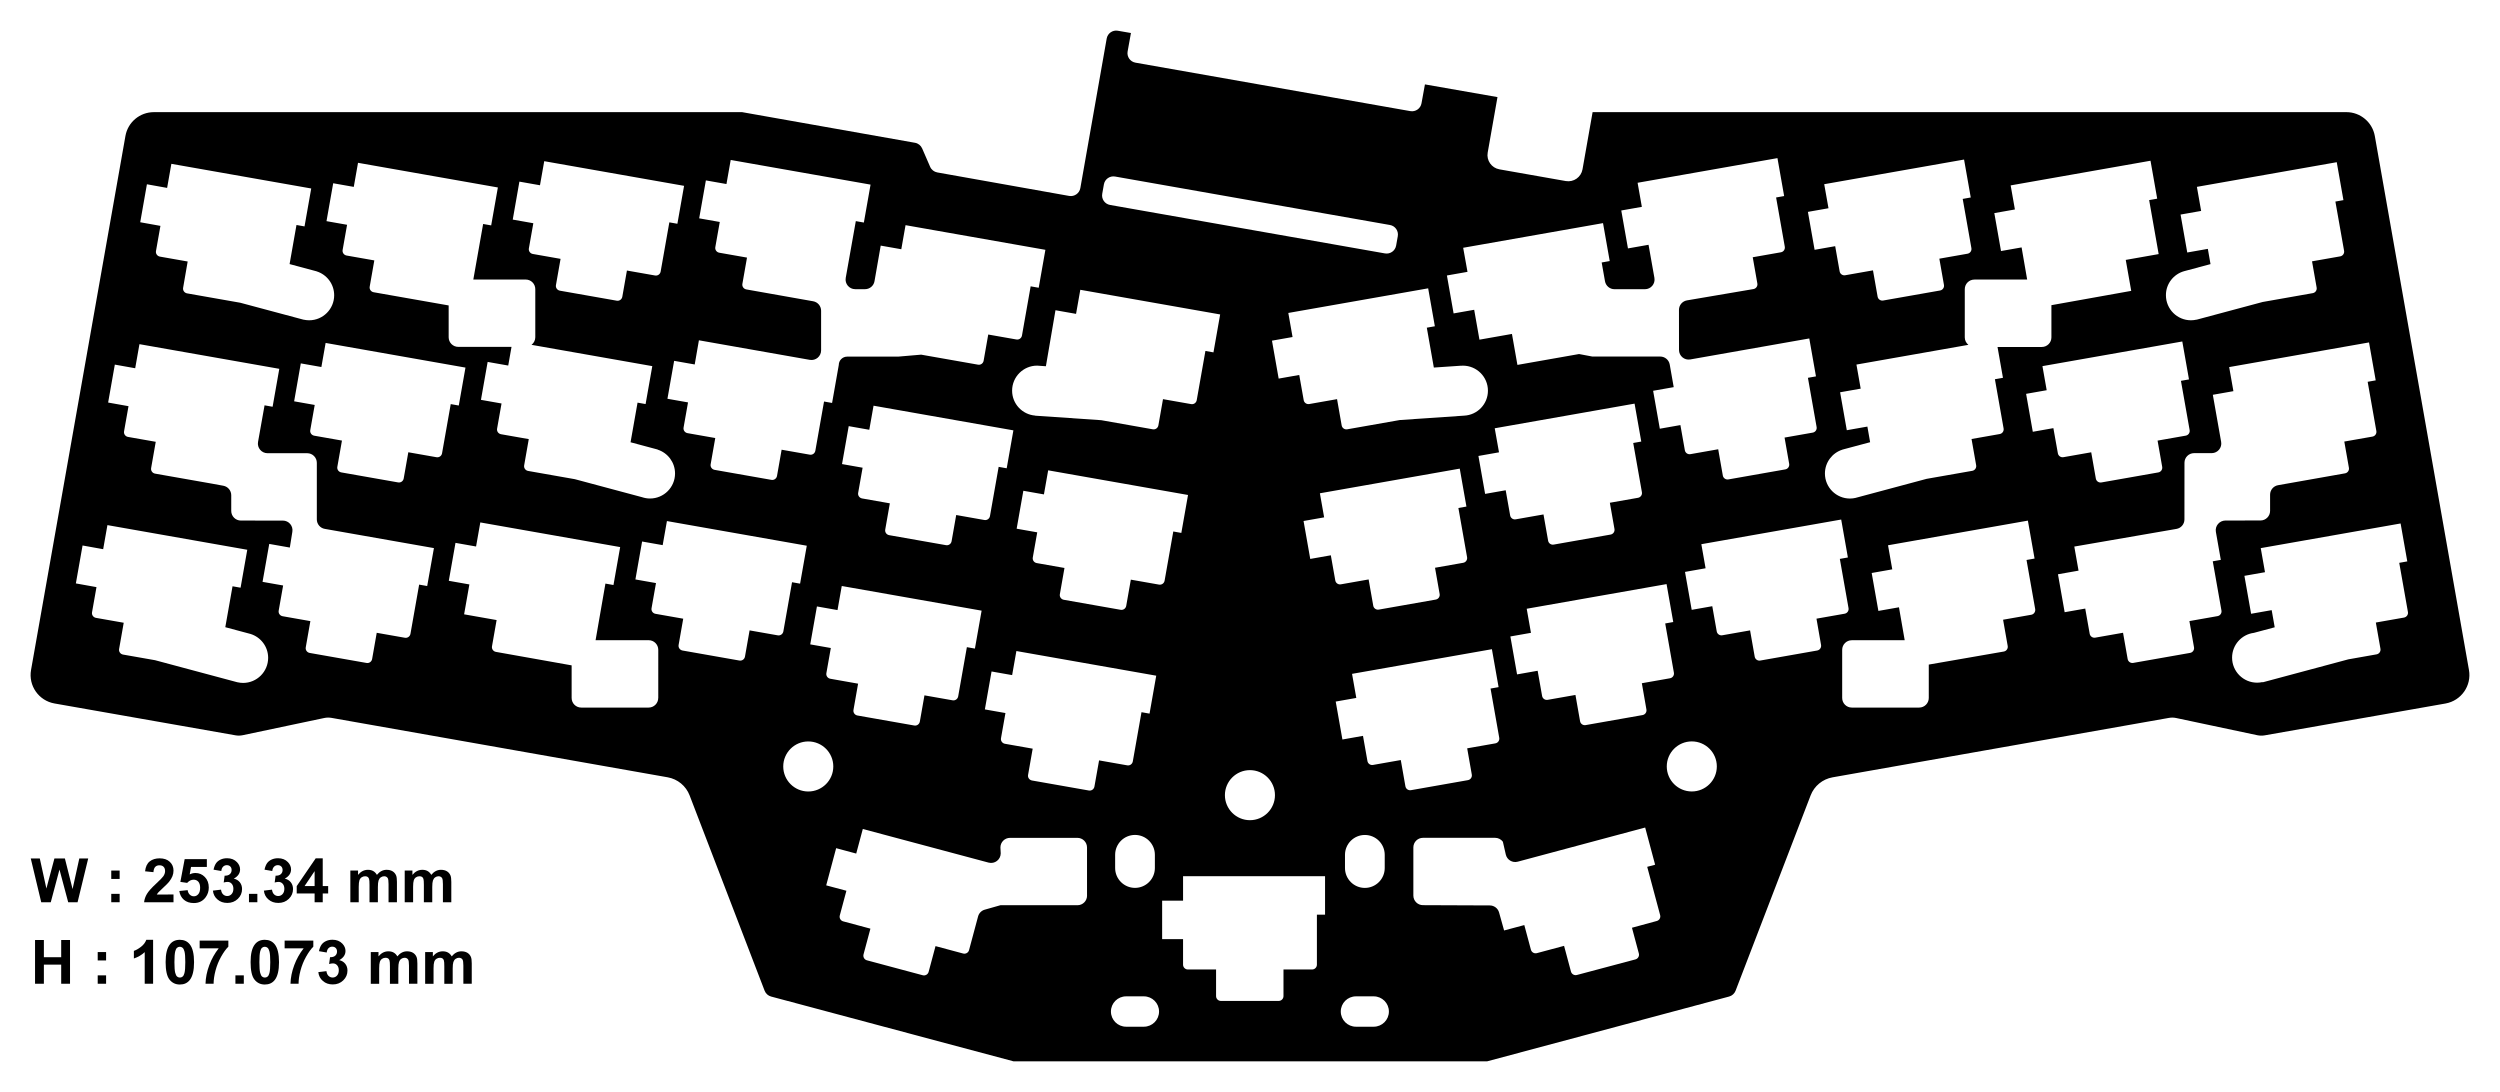 <?xml version="1.0" encoding="utf-8"?>
<!-- Generator: Adobe Illustrator 24.2.3, SVG Export Plug-In . SVG Version: 6.00 Build 0)  -->
<svg version="1.1" id="cut" xmlns="http://www.w3.org/2000/svg" xmlns:xlink="http://www.w3.org/1999/xlink" x="0px" y="0px"
	 viewBox="0 0 736.14 321.52" style="enable-background:new 0 0 736.14 321.52;" xml:space="preserve">
<path d="M727,197.28L699.28,40.05c-0.72-4.06-4.25-7.03-8.37-7.03H468.95l-2.97,16.84c-0.41,2.31-2.61,3.86-4.93,3.45l-19.54-3.45
	c-2.31-0.41-3.86-2.61-3.45-4.93l2.88-16.34l-21.36-3.74l-1.01,5.56c-0.27,1.55-1.75,2.58-3.29,2.31l-80.94-14.27
	c-1.55-0.27-2.58-1.75-2.31-3.29l0.98-5.44l-3.86-0.67c-1.54-0.27-3.01,0.76-3.28,2.3l-7.76,44.04c-0.27,1.54-1.75,2.57-3.29,2.3
	l-38.84-6.92c-0.93-0.17-1.72-0.79-2.1-1.66l-2.35-5.41c-0.38-0.87-1.17-1.5-2.11-1.66l-50.9-9.02l-173.22,0
	c-4.13,0-7.66,2.96-8.37,7.02L9.14,197.28c-0.82,4.63,2.27,9.04,6.9,9.86l53.31,9.38c0.71,0.13,1.44,0.11,2.15-0.04l23.98-5.06
	c0.71-0.15,1.45-0.16,2.17-0.03l98.95,17.49c2.94,0.52,5.39,2.54,6.46,5.33l22.09,57.52c0.33,0.84,1.04,1.48,1.91,1.71l71.39,19.08
	h139.43l71.26-19.08c0.87-0.23,1.58-0.87,1.91-1.71l22.1-57.52c1.07-2.78,3.52-4.8,6.46-5.32l99.04-17.5
	c0.72-0.13,1.46-0.12,2.17,0.04l23.86,5.06c0.71,0.15,1.44,0.16,2.16,0.04l53.26-9.38C724.73,206.32,727.82,201.91,727,197.28z
	 M643.13,79.85l7.77-2.08l-0.79-4.49l-6.06,1.07l-1.97-11.17l6.06-1.07l-1.25-7.09l41.18-7.26l1.97,11.17l-2.37,0.42l2.56,14.5
	c0.14,0.77-0.38,1.51-1.15,1.64l-8.29,1.46l1.36,7.73c0.14,0.77-0.38,1.51-1.15,1.64l-14.74,2.6l-19.47,5.22l0-0.02
	c-0.53,0.12-1.08,0.19-1.65,0.19c-4.07,0-7.37-3.3-7.37-7.37C637.75,83.56,640.03,80.72,643.13,79.85z M595.27,72.85l-6.06,1.07
	l-1.97-11.17l6.06-1.07l-1.25-7.09l41.18-7.26l1.97,11.17l-2.37,0.42l2.8,15.9l-9.69,1.71l1.61,9.12l-23.5,4.21v9.48
	c0,1.57-1.27,2.83-2.83,2.83h-13.04l1.6,9.08l-2.37,0.42l2.56,14.5c0.14,0.77-0.38,1.51-1.15,1.64l-8.29,1.46l1.36,7.73
	c0.14,0.77-0.38,1.51-1.15,1.64L567.3,141l-20.34,5.45c-0.14,0.04-0.28,0.08-0.42,0.11l-0.21,0.06l0,0
	c-0.52,0.11-1.05,0.18-1.6,0.18c-4.07,0-7.37-3.3-7.37-7.37c0-3.3,2.17-6.09,5.16-7.03l0-0.01l8.15-2.18l-0.81-4.6l-6.06,1.07
	l-1.97-11.17l6.06-1.07l-1.25-7.09l32.96-5.81c-0.64-0.52-1.06-1.3-1.06-2.19V85.15c0-1.57,1.27-2.83,2.83-2.83h15.54L595.27,72.85z
	 M537.15,54.24l41.18-7.26l1.97,11.17l-2.37,0.42l2.56,14.5c0.14,0.77-0.38,1.51-1.15,1.64l-8.29,1.46l1.36,7.73
	c0.14,0.77-0.38,1.51-1.15,1.64l-16.75,2.95c-0.77,0.14-1.51-0.38-1.64-1.15l-1.36-7.73l-8.18,1.44c-0.77,0.14-1.51-0.38-1.64-1.15
	l-1.31-7.41l-6.06,1.07l-1.97-11.17l6.06-1.07L537.15,54.24z M430.84,72.96l41.18-7.26l1.97,11.17l-2.37,0.42l0.98,5.53
	c0.24,1.35,1.42,2.34,2.79,2.34h8.97c1.76,0,3.1-1.59,2.79-3.33l-1.73-9.75l-6.06,1.07l-1.97-11.17l6.06-1.07l-1.25-7.09l41.18-7.26
	l1.97,11.17l-2.37,0.42l2.56,14.5c0.14,0.77-0.38,1.51-1.15,1.64l-8.29,1.46l1.36,7.73c0.14,0.77-0.38,1.51-1.15,1.64l-19.57,3.33
	c-1.36,0.23-2.36,1.41-2.36,2.79l0.01,11.81c0,1.76,1.59,3.1,3.33,2.79l35.03-6.18l1.97,11.17l-2.37,0.42l2.56,14.5
	c0.14,0.77-0.38,1.51-1.15,1.64l-8.29,1.46l1.36,7.73c0.14,0.77-0.38,1.51-1.15,1.64l-16.75,2.95c-0.77,0.14-1.51-0.38-1.64-1.15
	l-1.36-7.73l-8.18,1.44c-0.77,0.14-1.51-0.38-1.64-1.15l-1.31-7.41l-6.06,1.07l-1.97-11.17l6.06-1.07l-1.17-6.66
	c-0.24-1.36-1.42-2.35-2.79-2.35h-19.99l-3.92-0.74l-18.15,3.2l-1.61-9.12l-9.57,1.69l-1.55-8.8l-6.06,1.07l-1.97-11.17l6.06-1.07
	L430.84,72.96z M484.8,208.92c0.14,0.77-0.38,1.51-1.15,1.64l-16.75,2.95c-0.77,0.14-1.51-0.38-1.64-1.15l-1.36-7.73l-8.18,1.44
	c-0.77,0.14-1.51-0.38-1.64-1.15l-1.31-7.41l-6.06,1.07l-1.97-11.17l6.06-1.07l-1.25-7.09l41.18-7.26l1.97,11.17l-2.37,0.42
	l2.56,14.5c0.14,0.77-0.38,1.51-1.15,1.64l-8.29,1.46L484.8,208.92z M440.13,126.11l41.18-7.26l1.97,11.17l-2.37,0.42l2.56,14.5
	c0.14,0.77-0.38,1.51-1.15,1.64l-8.29,1.46l1.36,7.73c0.14,0.77-0.38,1.51-1.15,1.64l-16.75,2.95c-0.77,0.14-1.51-0.38-1.64-1.15
	l-1.36-7.73l-8.18,1.44c-0.77,0.14-1.51-0.38-1.64-1.15l-1.31-7.41l-6.06,1.07l-1.97-11.17l6.06-1.07L440.13,126.11z M420.53,84.9
	l1.97,11.17l-2.37,0.42l2.07,11.74l7.91-0.54l0,0.01c0.21-0.02,0.43-0.03,0.65-0.03c4.07,0,7.37,3.3,7.37,7.37
	c0,3.95-3.11,7.17-7.02,7.35l0,0l-18.92,1.29l-15.49,2.73c-0.77,0.14-1.51-0.38-1.64-1.15l-1.36-7.73l-8.18,1.44
	c-0.77,0.14-1.51-0.38-1.64-1.15l-1.31-7.41l-6.06,1.07l-1.97-11.17l6.06-1.07l-1.25-7.09L420.53,84.9z M375.42,234.14
	c0,4.07-3.3,7.37-7.37,7.37c-4.07,0-7.37-3.3-7.37-7.37c0-4.07,3.3-7.37,7.37-7.37C372.12,226.77,375.42,230.07,375.42,234.14z
	 M324.56,57.06l0.49-2.77c0.27-1.55,1.75-2.58,3.29-2.31l80.94,14.27c1.55,0.27,2.58,1.75,2.31,3.29l-0.49,2.77
	c-0.27,1.55-1.75,2.58-3.29,2.31l-80.94-14.27C325.32,60.08,324.28,58.61,324.56,57.06z M310.79,91.35l6.06,1.07l1.25-7.09
	l41.18,7.26l-1.97,11.17l-2.37-0.42l-2.56,14.5c-0.14,0.77-0.87,1.29-1.64,1.15l-8.29-1.46l-1.36,7.73
	c-0.14,0.77-0.87,1.29-1.64,1.15l-15.17-2.68l-19.47-1.33l0-0.03c-3.8-0.3-6.79-3.47-6.79-7.34c0-4.07,3.3-7.37,7.37-7.37
	c0.34,0,0.67,0.03,0.99,0.07l1.59,0.11L310.79,91.35z M244.48,199.86c-0.77-0.14-1.29-0.87-1.15-1.64l1.31-7.41l-6.06-1.07
	l1.97-11.17l6.06,1.07l1.25-7.09l41.18,7.26l-1.97,11.17l-2.37-0.42l-2.56,14.5c-0.14,0.77-0.87,1.29-1.64,1.15l-8.29-1.46
	l-1.36,7.73c-0.14,0.77-0.87,1.29-1.64,1.15l-16.75-2.95c-0.77-0.14-1.29-0.87-1.15-1.64l1.36-7.73L244.48,199.86z M281.56,151.65
	l-1.36,7.73c-0.14,0.77-0.87,1.29-1.64,1.15l-16.75-2.95c-0.77-0.14-1.29-0.87-1.15-1.64l1.36-7.73l-8.18-1.44
	c-0.77-0.14-1.29-0.87-1.15-1.64l1.31-7.41l-6.06-1.07l1.97-11.17l6.06,1.07l1.25-7.09l41.18,7.26l-1.97,11.17l-2.37-0.42
	l-2.56,14.5c-0.14,0.77-0.87,1.29-1.64,1.15L281.56,151.65z M205.8,100.2l32.65,5.76c1.74,0.31,3.33-1.03,3.33-2.79l0-11.67
	c0-1.38-0.99-2.55-2.34-2.79l-19.69-3.49c-0.77-0.14-1.29-0.87-1.15-1.64l1.36-7.73l-8.18-1.44c-0.77-0.14-1.29-0.87-1.15-1.64
	l1.31-7.41l-6.06-1.07l1.97-11.17l6.06,1.07l1.25-7.09l41.18,7.26l-1.97,11.17l-2.37-0.42l-2.97,16.71
	c-0.31,1.74,1.03,3.33,2.79,3.33h2.89c1.38,0,2.56-0.99,2.79-2.35l1.83-10.48l6.06,1.07l1.25-7.09l41.18,7.26l-1.97,11.17
	l-2.37-0.42l-2.56,14.5c-0.14,0.77-0.87,1.29-1.64,1.15l-8.29-1.46l-1.36,7.73c-0.14,0.77-0.87,1.29-1.64,1.15l-16.75-2.95
	l-6.78,0.58h-15.01c-1.36,0-2.47,1.1-2.47,2.47v0l-1.97,11.17l-2.37-0.42l-2.56,14.5c-0.14,0.77-0.87,1.29-1.64,1.15l-8.29-1.46
	l-1.36,7.73c-0.14,0.77-0.87,1.29-1.64,1.15l-16.75-2.95c-0.77-0.14-1.29-0.87-1.15-1.64l1.36-7.73l-8.18-1.44
	c-0.77-0.14-1.29-0.87-1.15-1.64l1.31-7.41l-6.06-1.07l1.97-11.17l6.06,1.07L205.8,100.2z M152.94,53.48l6.06,1.07l1.25-7.09
	l41.18,7.26l-1.97,11.17l-2.37-0.42l-2.56,14.5c-0.14,0.77-0.87,1.29-1.64,1.15l-8.29-1.46l-1.36,7.73
	c-0.14,0.77-0.87,1.29-1.64,1.15l-16.75-2.95c-0.77-0.14-1.29-0.87-1.15-1.64l1.36-7.73l-8.18-1.44c-0.77-0.14-1.29-0.87-1.15-1.64
	l1.31-7.41l-6.06-1.07L152.94,53.48z M98.11,53.96l6.06,1.07l1.25-7.09l41.18,7.26l-1.97,11.17l-2.37-0.42l-2.89,16.36h15.42
	c1.57,0,2.83,1.27,2.83,2.83v14.17c0,0.91-0.44,1.71-1.11,2.23l35.56,6.27l-1.97,11.17l-2.37-0.42l-2.06,11.67l7.99,2.14l-0.01,0.03
	c2.97,0.95,5.12,3.73,5.12,7.02c0,4.07-3.3,7.37-7.37,7.37c-0.82,0-1.61-0.14-2.35-0.39l-19.78-5.3l-13.78-2.43
	c-0.77-0.14-1.29-0.87-1.15-1.64l1.36-7.73l-8.18-1.44c-0.77-0.14-1.29-0.87-1.15-1.64l1.31-7.41l-6.06-1.07l1.97-11.17l6.06,1.07
	l0.97-5.5h-15.68c-1.57,0-2.83-1.27-2.83-2.83v-9.37l-22.1-3.89c-0.77-0.14-1.29-0.87-1.15-1.64l1.36-7.73l-8.18-1.44
	c-0.77-0.14-1.29-0.87-1.15-1.64l1.31-7.41l-6.06-1.07L98.11,53.96z M43.26,54.26l5.95,1.07l1.25-7.09l41.18,7.26l-1.97,11.17
	l-2.37-0.42l-2.03,11.51l7.95,2.13l0,0.01c3,0.93,5.18,3.73,5.18,7.04c0,4.07-3.3,7.37-7.37,7.37c-0.56,0-1.1-0.07-1.62-0.18l0,0.01
	l-18.67-5l-15.67-2.76c-0.77-0.14-1.29-0.87-1.15-1.64L55.26,77l-8.18-1.44c-0.77-0.14-1.29-0.87-1.15-1.64l1.31-7.41l-5.95-1.07
	L43.26,54.26z M71.58,201.09c-0.56,0-1.11-0.07-1.63-0.19l0,0.01l-24.29-6.51l-9.44-1.66c-0.77-0.14-1.29-0.87-1.15-1.64l1.36-7.73
	l-8.18-1.44c-0.77-0.14-1.29-0.87-1.15-1.64l1.31-7.41l-6.07-1.09l1.97-11.17l6.07,1.09l1.25-7.09l41.18,7.26l-1.97,11.17
	l-2.37-0.42l-2.13,12.05l7.43,1.99l0,0c3.01,0.93,5.19,3.73,5.19,7.04C78.95,197.79,75.65,201.09,71.58,201.09z M125.79,172.56
	l-2.37-0.42l-2.56,14.5c-0.14,0.77-0.87,1.29-1.64,1.15l-8.29-1.46l-1.36,7.73c-0.14,0.77-0.87,1.29-1.64,1.15l-16.75-2.95
	c-0.77-0.14-1.29-0.87-1.15-1.64l1.36-7.73l-8.18-1.44c-0.77-0.14-1.29-0.87-1.15-1.64l1.31-7.41l-6.06-1.07l1.97-11.17l6.06,1.07
	l0.74-4.61c0.31-1.74-1.03-3.33-2.79-3.33l-12.37-0.01c-1.56,0-2.83-1.27-2.83-2.83l0-4.63c0-1.37-0.98-2.54-2.32-2.79l-3.37-0.62
	l-16.75-2.95c-0.77-0.14-1.29-0.87-1.15-1.64l1.36-7.73l-8.18-1.44c-0.77-0.14-1.29-0.87-1.15-1.64l1.31-7.41l-6-1.07l1.97-11.17
	l6,1.07l1.25-7.09l41.18,7.26l-1.97,11.17l-2.37-0.42l-1.92,10.77c-0.31,1.74,1.03,3.33,2.79,3.33h11.69c1.57,0,2.83,1.27,2.83,2.83
	v16.66c0,1.38,0.99,2.56,2.34,2.79l32.14,5.66L125.79,172.56z M128.52,134.63l-8.29-1.46l-1.36,7.73c-0.14,0.77-0.87,1.29-1.64,1.15
	l-16.75-2.95c-0.77-0.14-1.29-0.87-1.15-1.64l1.36-7.73l-8.18-1.44c-0.77-0.14-1.29-0.87-1.15-1.64l1.31-7.41l-6.06-1.07L88.57,107
	l6.06,1.07l1.25-7.09l41.18,7.26l-1.97,11.17l-2.37-0.42l-2.56,14.5C130.02,134.26,129.29,134.77,128.52,134.63z M193.82,205.52
	c0,1.57-1.27,2.83-2.83,2.83h-19.84c-1.57,0-2.83-1.27-2.83-2.83v-9.6l-22.3-3.97c-0.77-0.14-1.29-0.87-1.15-1.64l1.36-7.73
	l-9.57-1.69l1.55-8.8l-6.06-1.07l1.97-11.17l6.06,1.07l1.25-7.09l41.18,7.26l-1.97,11.17l-2.37-0.42l-2.9,16.67h15.63
	c1.57,0,2.83,1.27,2.83,2.83V205.52z M229.01,187.08l-8.29-1.46l-1.36,7.73c-0.14,0.77-0.87,1.29-1.64,1.15l-16.75-2.95
	c-0.77-0.14-1.29-0.87-1.15-1.64l1.36-7.73l-8.18-1.44c-0.77-0.14-1.29-0.87-1.15-1.64l1.31-7.41l-6.06-1.07l1.97-11.17l6.06,1.07
	l1.25-7.09l41.18,7.26l-1.97,11.17l-2.37-0.42l-2.56,14.5C230.51,186.71,229.78,187.22,229.01,187.08z M238,233.06
	c-4.07,0-7.37-3.3-7.37-7.37c0-4.07,3.3-7.37,7.37-7.37c4.07,0,7.37,3.3,7.37,7.37C245.37,229.76,242.07,233.06,238,233.06z
	 M320.09,263.72c0,1.57-1.27,2.83-2.83,2.83h-22.68l-4.62,1.31c-0.96,0.27-1.7,1.03-1.96,1.99l-2.66,9.92c-0.2,0.76-0.98,1.2-1.74,1
	l-8.13-2.18l-2.03,7.58c-0.2,0.76-0.98,1.2-1.74,1l-16.43-4.4c-0.76-0.2-1.2-0.98-1-1.74l2.03-7.58l-8.02-2.15
	c-0.76-0.2-1.2-0.98-1-1.74l1.95-7.27l-5.95-1.59l2.93-10.95l5.91,1.59l1.94-7.24L291.1,254c1.8,0.48,3.56-0.87,3.57-2.73
	l-0.09-1.73c0-1.57,1.27-2.83,2.83-2.83h19.84c1.57,0,2.83,1.27,2.83,2.83V263.72z M322.26,231.62c-0.14,0.77-0.87,1.29-1.64,1.15
	l-16.75-2.95c-0.77-0.14-1.29-0.87-1.15-1.64l1.36-7.73l-8.18-1.44c-0.77-0.14-1.29-0.87-1.15-1.64l1.31-7.41l-6.06-1.07l1.97-11.17
	l6.06,1.07l1.25-7.09l41.18,7.26l-1.97,11.17l-2.37-0.42l-2.56,14.5c-0.14,0.77-0.87,1.29-1.64,1.15l-8.29-1.46L322.26,231.62z
	 M340.06,251.7v3.89c0,3.23-2.62,5.85-5.85,5.85s-5.85-2.62-5.85-5.85v-3.89c0-3.23,2.62-5.85,5.85-5.85S340.06,248.47,340.06,251.7
	z M336.82,302.32h-5.23c-2.47,0-4.47-2-4.47-4.47s2-4.47,4.47-4.47h5.23c2.47,0,4.47,2,4.47,4.47S339.29,302.32,336.82,302.32z
	 M341.27,172.14l-8.29-1.46l-1.36,7.73c-0.14,0.77-0.87,1.29-1.64,1.15l-16.75-2.95c-0.77-0.14-1.29-0.87-1.15-1.64l1.36-7.73
	l-8.18-1.44c-0.77-0.14-1.29-0.87-1.15-1.64l1.31-7.41l-6.06-1.07l1.97-11.17l6.06,1.07l1.25-7.09l41.18,7.26l-1.97,11.17
	l-2.37-0.42l-2.56,14.5C342.78,171.76,342.05,172.28,341.27,172.14z M390.18,269.33h-2.41v14.72c0,0.78-0.63,1.42-1.42,1.42h-8.42
	v7.84c0,0.78-0.63,1.42-1.42,1.42h-17.01c-0.78,0-1.42-0.63-1.42-1.42v-7.84h-8.3c-0.78,0-1.42-0.63-1.42-1.42v-7.52h-6.16V265.2
	h6.16V258h41.81V269.33z M391.87,163.51l-6.06,1.07l-1.97-11.17l6.06-1.07l-1.25-7.09l41.18-7.26l1.97,11.17l-2.37,0.42l2.56,14.5
	c0.14,0.77-0.38,1.51-1.15,1.64l-8.29,1.46l1.36,7.73c0.14,0.77-0.38,1.51-1.15,1.64L406,179.5c-0.77,0.14-1.51-0.38-1.64-1.15
	l-1.36-7.73l-8.18,1.44c-0.77,0.14-1.51-0.38-1.64-1.15L391.87,163.51z M404.5,302.32h-5.23c-2.47,0-4.47-2-4.47-4.47
	s2-4.47,4.47-4.47h5.23c2.47,0,4.47,2,4.47,4.47S406.97,302.32,404.5,302.32z M396.04,255.6v-3.89c0-3.23,2.62-5.85,5.85-5.85
	s5.85,2.62,5.85,5.85v3.89c0,3.23-2.62,5.85-5.85,5.85S396.04,258.83,396.04,255.6z M413.83,231.53l-1.36-7.73l-8.18,1.44
	c-0.77,0.14-1.51-0.38-1.64-1.15l-1.31-7.41l-6.06,1.07l-1.97-11.17l6.06-1.07l-1.25-7.09l41.18-7.26l1.97,11.17l-2.37,0.42
	l2.56,14.5c0.14,0.77-0.38,1.51-1.15,1.64l-8.29,1.46l1.36,7.73c0.14,0.77-0.38,1.51-1.15,1.64l-16.75,2.95
	C414.7,232.81,413.97,232.3,413.83,231.53z M487.85,271.19l-7.31,1.99l2.03,7.58c0.2,0.76-0.25,1.53-1,1.74l-17.25,4.59
	c-0.76,0.2-1.53-0.25-1.74-1l-2.03-7.58l-8.02,2.15c-0.76,0.2-1.53-0.25-1.74-1l-1.95-7.27l-5.95,1.59l-1.48-5.3
	c-0.34-1.22-1.45-2.06-2.72-2.07L419,266.53c-1.57,0-2.83-1.27-2.83-2.83v-14.17c0-1.57,1.27-2.83,2.83-2.83h21.25
	c0.9,0,1.74,0.43,2.28,1.15l0.86,3.77c0.36,1.57,1.95,2.52,3.5,2.11l37.54-10.06l2.93,10.95l-2.33,0.62l3.81,14.22
	C489.05,270.21,488.6,270.99,487.85,271.19z M498.16,233.05c-4.07,0-7.37-3.3-7.37-7.37c0-4.07,3.3-7.37,7.37-7.37
	c4.07,0,7.37,3.3,7.37,7.37C505.53,229.75,502.23,233.05,498.16,233.05z M536.22,189.91c0.14,0.77-0.38,1.51-1.15,1.64l-16.75,2.95
	c-0.77,0.14-1.51-0.38-1.64-1.15l-1.36-7.73l-8.18,1.44c-0.77,0.14-1.51-0.38-1.64-1.15l-1.31-7.41l-6.06,1.07l-1.97-11.17
	l6.06-1.07l-1.25-7.09l41.18-7.26l1.97,11.17l-2.37,0.42l2.56,14.5c0.14,0.77-0.38,1.51-1.15,1.64l-8.29,1.46L536.22,189.91z
	 M598.11,181.02l-8.29,1.46l1.36,7.73c0.14,0.77-0.38,1.51-1.15,1.64l-22.09,3.84v9.83c0,1.57-1.27,2.83-2.83,2.83h-19.84
	c-1.57,0-2.83-1.27-2.83-2.83v-14.17c0-1.57,1.27-2.83,2.83-2.83h15.58l-1.69-9.7l-6.06,1.07l-1.97-11.17l6.06-1.07l-1.25-7.09
	l41.18-7.26l1.97,11.17l-2.37,0.42l2.56,14.5C599.39,180.15,598.88,180.89,598.11,181.02z M604.63,126.07l-6.06,1.07l-1.97-11.17
	l6.06-1.07l-1.25-7.09l41.18-7.26l1.97,11.17l-2.37,0.42l2.56,14.5c0.14,0.77-0.38,1.51-1.15,1.64l-8.29,1.46l1.36,7.73
	c0.14,0.77-0.38,1.51-1.15,1.64l-16.75,2.95c-0.77,0.14-1.51-0.38-1.64-1.15l-1.36-7.73l-8.18,1.44c-0.77,0.14-1.51-0.38-1.64-1.15
	L604.63,126.07z M652.48,156.62l1.45,8.24l-2.37,0.42l2.56,14.5c0.14,0.77-0.38,1.51-1.15,1.64l-8.29,1.46l1.36,7.73
	c0.14,0.77-0.38,1.51-1.15,1.64l-16.75,2.95c-0.77,0.14-1.51-0.38-1.64-1.15l-1.36-7.73l-8.18,1.44c-0.77,0.14-1.51-0.38-1.64-1.15
	l-1.31-7.41l-6.06,1.07l-1.97-11.17l6.06-1.07l-1.25-7.09l30.08-5.2c1.36-0.23,2.35-1.41,2.35-2.79l0.01-16.69
	c0-1.57,1.27-2.83,2.83-2.83h5.24c1.73-0.04,3.03-1.61,2.73-3.32l-2.45-13.86l6.06-1.07l-1.25-7.09l41.18-7.26l1.97,11.17
	l-2.37,0.42l2.56,14.5c0.14,0.77-0.38,1.51-1.15,1.64l-8.29,1.46l1.36,7.72c0.14,0.77-0.38,1.51-1.15,1.64l-19.72,3.49
	c-1.35,0.24-2.34,1.42-2.34,2.79v4.77c0,1.56-1.27,2.83-2.83,2.83l-10.32,0.01C653.51,153.29,652.17,154.88,652.48,156.62z
	 M707.87,181.85l-8.29,1.46l1.36,7.73c0.14,0.77-0.38,1.51-1.15,1.64l-8.31,1.47l-25.25,6.77l-0.02-0.08
	c-0.51,0.11-1.04,0.18-1.59,0.18c-4.07,0-7.37-3.3-7.37-7.37c0-3.75,2.8-6.84,6.42-7.3l6.13-1.64l-0.89-5.05l-6.06,1.07l-1.97-11.17
	l6.06-1.07l-1.25-7.09l41.18-7.26l1.97,11.17l-2.37,0.42l2.56,14.5C709.16,180.98,708.64,181.71,707.87,181.85z"/>
<g>
	<path d="M12.14,265.67l-3.08-12.88h2.66l1.94,8.85l2.36-8.85h3.09l2.26,9l1.98-9h2.62l-3.13,12.88h-2.76l-2.57-9.63l-2.56,9.63
		H12.14z"/>
	<path d="M32.76,258.81v-2.47h2.47v2.47H32.76z M32.76,265.67v-2.47h2.47v2.47H32.76z"/>
	<path d="M51.09,263.38v2.29h-8.66c0.09-0.87,0.38-1.69,0.84-2.46s1.39-1.81,2.78-3.09c1.11-1.04,1.8-1.74,2.05-2.11
		c0.34-0.51,0.51-1.01,0.51-1.51c0-0.55-0.15-0.97-0.44-1.27s-0.7-0.44-1.23-0.44c-0.52,0-0.93,0.16-1.23,0.47s-0.48,0.83-0.53,1.55
		l-2.46-0.25c0.15-1.36,0.61-2.33,1.38-2.93s1.74-0.89,2.9-0.89c1.27,0,2.27,0.34,3,1.03s1.09,1.54,1.09,2.56
		c0,0.58-0.1,1.13-0.31,1.66c-0.21,0.53-0.54,1.07-0.99,1.65c-0.3,0.38-0.84,0.93-1.62,1.64s-1.27,1.19-1.48,1.42
		s-0.38,0.46-0.51,0.69H51.09z"/>
	<path d="M52.8,262.36l2.46-0.25c0.07,0.56,0.28,1,0.62,1.32c0.35,0.33,0.74,0.49,1.2,0.49c0.52,0,0.95-0.21,1.31-0.63
		c0.36-0.42,0.54-1.05,0.54-1.89c0-0.79-0.18-1.38-0.53-1.78c-0.35-0.39-0.82-0.59-1.38-0.59c-0.71,0-1.34,0.31-1.91,0.94l-2-0.29
		l1.27-6.71h6.53v2.31h-4.66l-0.39,2.19c0.55-0.28,1.11-0.41,1.69-0.41c1.1,0,2.02,0.4,2.79,1.2s1.14,1.83,1.14,3.1
		c0,1.06-0.31,2.01-0.92,2.84c-0.84,1.14-2,1.71-3.49,1.71c-1.19,0-2.16-0.32-2.91-0.96S52.95,263.43,52.8,262.36z"/>
	<path d="M62.69,262.25l2.39-0.29c0.08,0.61,0.28,1.08,0.62,1.4s0.74,0.48,1.21,0.48c0.51,0,0.94-0.19,1.29-0.58
		s0.52-0.91,0.52-1.56c0-0.62-0.17-1.11-0.5-1.48s-0.74-0.54-1.22-0.54c-0.32,0-0.69,0.06-1.13,0.18l0.27-2.01
		c0.67,0.02,1.18-0.13,1.53-0.44c0.35-0.31,0.53-0.72,0.53-1.23c0-0.43-0.13-0.78-0.39-1.04s-0.6-0.39-1.03-0.39
		c-0.42,0-0.78,0.15-1.08,0.44s-0.48,0.72-0.54,1.28l-2.28-0.39c0.16-0.78,0.4-1.4,0.72-1.87c0.32-0.46,0.76-0.83,1.34-1.1
		s1.21-0.4,1.92-0.4c1.21,0,2.19,0.39,2.92,1.16c0.6,0.63,0.91,1.35,0.91,2.14c0,1.13-0.62,2.03-1.85,2.71
		c0.74,0.16,1.33,0.51,1.77,1.06s0.66,1.22,0.66,2c0,1.13-0.41,2.09-1.24,2.89s-1.85,1.2-3.08,1.2c-1.17,0-2.13-0.33-2.9-1.01
		C63.26,264.21,62.81,263.33,62.69,262.25z"/>
	<path d="M73.31,265.67v-2.47h2.47v2.47H73.31z"/>
	<path d="M77.7,262.25l2.39-0.29c0.08,0.61,0.28,1.08,0.62,1.4s0.74,0.48,1.21,0.48c0.51,0,0.94-0.19,1.29-0.58s0.52-0.91,0.52-1.56
		c0-0.62-0.17-1.11-0.5-1.48s-0.74-0.54-1.22-0.54c-0.32,0-0.69,0.06-1.13,0.18l0.27-2.01c0.67,0.02,1.18-0.13,1.53-0.44
		c0.35-0.31,0.53-0.72,0.53-1.23c0-0.43-0.13-0.78-0.39-1.04s-0.6-0.39-1.03-0.39c-0.42,0-0.78,0.15-1.08,0.44s-0.48,0.72-0.54,1.28
		l-2.28-0.39c0.16-0.78,0.4-1.4,0.72-1.87c0.32-0.46,0.76-0.83,1.34-1.1s1.21-0.4,1.92-0.4c1.21,0,2.19,0.39,2.92,1.16
		c0.6,0.63,0.91,1.35,0.91,2.14c0,1.13-0.62,2.03-1.85,2.71c0.74,0.16,1.33,0.51,1.77,1.06s0.66,1.22,0.66,2
		c0,1.13-0.41,2.09-1.24,2.89s-1.85,1.2-3.08,1.2c-1.17,0-2.13-0.33-2.9-1.01C78.27,264.21,77.82,263.33,77.7,262.25z"/>
	<path d="M92.64,265.67v-2.59h-5.27v-2.16l5.59-8.18h2.07v8.17h1.6v2.17h-1.6v2.59H92.64z M92.64,260.91v-4.4l-2.96,4.4H92.64z"/>
	<path d="M103.15,256.34h2.28v1.27c0.81-0.99,1.78-1.49,2.91-1.49c0.6,0,1.12,0.12,1.56,0.37s0.8,0.62,1.08,1.12
		c0.41-0.5,0.85-0.87,1.33-1.12s0.98-0.37,1.52-0.37c0.69,0,1.27,0.14,1.74,0.42s0.83,0.69,1.06,1.23c0.17,0.4,0.25,1.04,0.25,1.93
		v5.97h-2.47v-5.33c0-0.93-0.08-1.52-0.25-1.79c-0.23-0.35-0.58-0.53-1.05-0.53c-0.35,0-0.67,0.11-0.98,0.32s-0.52,0.52-0.66,0.93
		c-0.13,0.41-0.2,1.05-0.2,1.93v4.48h-2.47v-5.12c0-0.91-0.04-1.49-0.13-1.76s-0.22-0.46-0.41-0.59s-0.44-0.19-0.75-0.19
		c-0.38,0-0.72,0.1-1.03,0.31s-0.52,0.5-0.65,0.89s-0.2,1.03-0.2,1.92v4.54h-2.47V256.34z"/>
	<path d="M119.16,256.34h2.28v1.27c0.81-0.99,1.78-1.49,2.91-1.49c0.6,0,1.12,0.12,1.56,0.37s0.8,0.62,1.08,1.12
		c0.41-0.5,0.85-0.87,1.33-1.12c0.47-0.25,0.98-0.37,1.52-0.37c0.69,0,1.27,0.14,1.74,0.42s0.83,0.69,1.06,1.23
		c0.17,0.4,0.25,1.04,0.25,1.93v5.97h-2.47v-5.33c0-0.93-0.08-1.52-0.25-1.79c-0.23-0.35-0.58-0.53-1.05-0.53
		c-0.35,0-0.67,0.11-0.98,0.32c-0.3,0.21-0.52,0.52-0.66,0.93c-0.13,0.41-0.2,1.05-0.2,1.93v4.48h-2.47v-5.12
		c0-0.91-0.04-1.49-0.13-1.76s-0.22-0.46-0.41-0.59s-0.44-0.19-0.75-0.19c-0.38,0-0.72,0.1-1.03,0.31s-0.52,0.5-0.65,0.89
		s-0.2,1.03-0.2,1.92v4.54h-2.47V256.34z"/>
	<path d="M10.32,289.67v-12.88h2.6v5.07h5.1v-5.07h2.6v12.88h-2.6v-5.63h-5.1v5.63H10.32z"/>
	<path d="M28.77,282.81v-2.47h2.47v2.47H28.77z M28.77,289.67v-2.47h2.47v2.47H28.77z"/>
	<path d="M45.08,289.67h-2.47v-9.31c-0.9,0.84-1.97,1.47-3.19,1.87v-2.24c0.64-0.21,1.34-0.61,2.1-1.2
		c0.76-0.59,1.27-1.28,1.56-2.06h2V289.67z"/>
	<path d="M52.95,276.73c1.25,0,2.22,0.45,2.93,1.34c0.84,1.05,1.26,2.8,1.26,5.25c0,2.44-0.42,4.19-1.27,5.26
		c-0.7,0.88-1.67,1.32-2.92,1.32c-1.25,0-2.26-0.48-3.03-1.45c-0.77-0.96-1.15-2.68-1.15-5.15c0-2.43,0.42-4.17,1.27-5.24
		C50.73,277.17,51.7,276.73,52.95,276.73z M52.95,278.78c-0.3,0-0.57,0.1-0.8,0.29s-0.42,0.53-0.54,1.02
		c-0.17,0.64-0.25,1.71-0.25,3.23s0.08,2.55,0.23,3.12s0.34,0.94,0.58,1.13s0.5,0.28,0.8,0.28s0.57-0.09,0.8-0.29
		s0.42-0.53,0.54-1.02c0.17-0.63,0.25-1.71,0.25-3.22s-0.08-2.55-0.23-3.12c-0.15-0.56-0.34-0.94-0.58-1.13
		S53.25,278.78,52.95,278.78z"/>
	<path d="M58.79,279.25v-2.29h8.45v1.79c-0.7,0.69-1.41,1.67-2.13,2.95s-1.27,2.65-1.65,4.09s-0.56,2.73-0.56,3.87h-2.38
		c0.04-1.78,0.41-3.6,1.1-5.45s1.62-3.51,2.78-4.97H58.79z"/>
	<path d="M69.32,289.67v-2.47h2.47v2.47H69.32z"/>
	<path d="M77.97,276.73c1.25,0,2.22,0.45,2.93,1.34c0.84,1.05,1.26,2.8,1.26,5.25c0,2.44-0.42,4.19-1.27,5.26
		c-0.7,0.88-1.67,1.32-2.92,1.32c-1.25,0-2.26-0.48-3.03-1.45c-0.77-0.96-1.15-2.68-1.15-5.15c0-2.43,0.42-4.17,1.27-5.24
		C75.75,277.17,76.72,276.73,77.97,276.73z M77.97,278.78c-0.3,0-0.57,0.1-0.8,0.29s-0.42,0.53-0.54,1.02
		c-0.17,0.64-0.25,1.71-0.25,3.23s0.08,2.55,0.23,3.12s0.34,0.94,0.58,1.13s0.5,0.28,0.8,0.28s0.57-0.09,0.8-0.29
		s0.42-0.53,0.54-1.02c0.17-0.63,0.25-1.71,0.25-3.22s-0.08-2.55-0.23-3.12c-0.15-0.56-0.34-0.94-0.58-1.13
		S78.27,278.78,77.97,278.78z"/>
	<path d="M83.81,279.25v-2.29h8.45v1.79c-0.7,0.69-1.41,1.67-2.13,2.95s-1.27,2.65-1.65,4.09s-0.56,2.73-0.56,3.87h-2.38
		c0.04-1.78,0.41-3.6,1.1-5.45s1.62-3.51,2.78-4.97H83.81z"/>
	<path d="M93.73,286.25l2.39-0.29c0.08,0.61,0.28,1.08,0.62,1.4s0.74,0.48,1.21,0.48c0.51,0,0.94-0.19,1.29-0.58
		s0.52-0.91,0.52-1.56c0-0.62-0.17-1.11-0.5-1.48s-0.74-0.54-1.22-0.54c-0.32,0-0.69,0.06-1.13,0.18l0.27-2.01
		c0.67,0.02,1.18-0.13,1.53-0.44c0.35-0.31,0.53-0.72,0.53-1.23c0-0.43-0.13-0.78-0.39-1.04s-0.6-0.39-1.03-0.39
		c-0.42,0-0.78,0.15-1.08,0.44s-0.48,0.72-0.54,1.28l-2.28-0.39c0.16-0.78,0.4-1.4,0.72-1.87c0.32-0.46,0.76-0.83,1.34-1.1
		s1.21-0.4,1.92-0.4c1.21,0,2.19,0.39,2.92,1.16c0.6,0.63,0.91,1.35,0.91,2.14c0,1.13-0.62,2.03-1.85,2.71
		c0.74,0.16,1.33,0.51,1.77,1.06s0.66,1.22,0.66,2c0,1.13-0.41,2.09-1.24,2.89s-1.85,1.2-3.08,1.2c-1.17,0-2.13-0.33-2.9-1.01
		C94.3,288.21,93.85,287.33,93.73,286.25z"/>
	<path d="M109.17,280.34h2.28v1.27c0.81-0.99,1.78-1.49,2.91-1.49c0.6,0,1.12,0.12,1.56,0.37s0.8,0.62,1.08,1.12
		c0.41-0.5,0.85-0.87,1.33-1.12s0.98-0.37,1.52-0.37c0.69,0,1.27,0.14,1.74,0.42s0.83,0.69,1.06,1.23c0.17,0.4,0.25,1.04,0.25,1.93
		v5.97h-2.47v-5.33c0-0.93-0.08-1.52-0.25-1.79c-0.23-0.35-0.58-0.53-1.05-0.53c-0.35,0-0.67,0.11-0.98,0.32s-0.52,0.52-0.66,0.93
		c-0.13,0.41-0.2,1.05-0.2,1.93v4.48h-2.47v-5.12c0-0.91-0.04-1.49-0.13-1.76s-0.22-0.46-0.41-0.59s-0.44-0.19-0.75-0.19
		c-0.38,0-0.72,0.1-1.03,0.31s-0.52,0.5-0.65,0.89s-0.2,1.03-0.2,1.92v4.54h-2.47V280.34z"/>
	<path d="M125.18,280.34h2.28v1.27c0.81-0.99,1.78-1.49,2.91-1.49c0.6,0,1.12,0.12,1.56,0.37s0.8,0.62,1.08,1.12
		c0.41-0.5,0.85-0.87,1.33-1.12s0.98-0.37,1.52-0.37c0.69,0,1.27,0.14,1.74,0.42s0.83,0.69,1.06,1.23c0.17,0.4,0.25,1.04,0.25,1.93
		v5.97h-2.47v-5.33c0-0.93-0.08-1.52-0.25-1.79c-0.23-0.35-0.58-0.53-1.05-0.53c-0.35,0-0.67,0.11-0.98,0.32s-0.52,0.52-0.66,0.93
		c-0.13,0.41-0.2,1.05-0.2,1.93v4.48h-2.47v-5.12c0-0.91-0.04-1.49-0.13-1.76s-0.22-0.46-0.41-0.59s-0.44-0.19-0.75-0.19
		c-0.38,0-0.72,0.1-1.03,0.31s-0.52,0.5-0.65,0.89s-0.2,1.03-0.2,1.92v4.54h-2.47V280.34z"/>
</g>
<g>
</g>
<g>
</g>
<g>
</g>
<g>
</g>
<g>
</g>
<g>
</g>
</svg>
